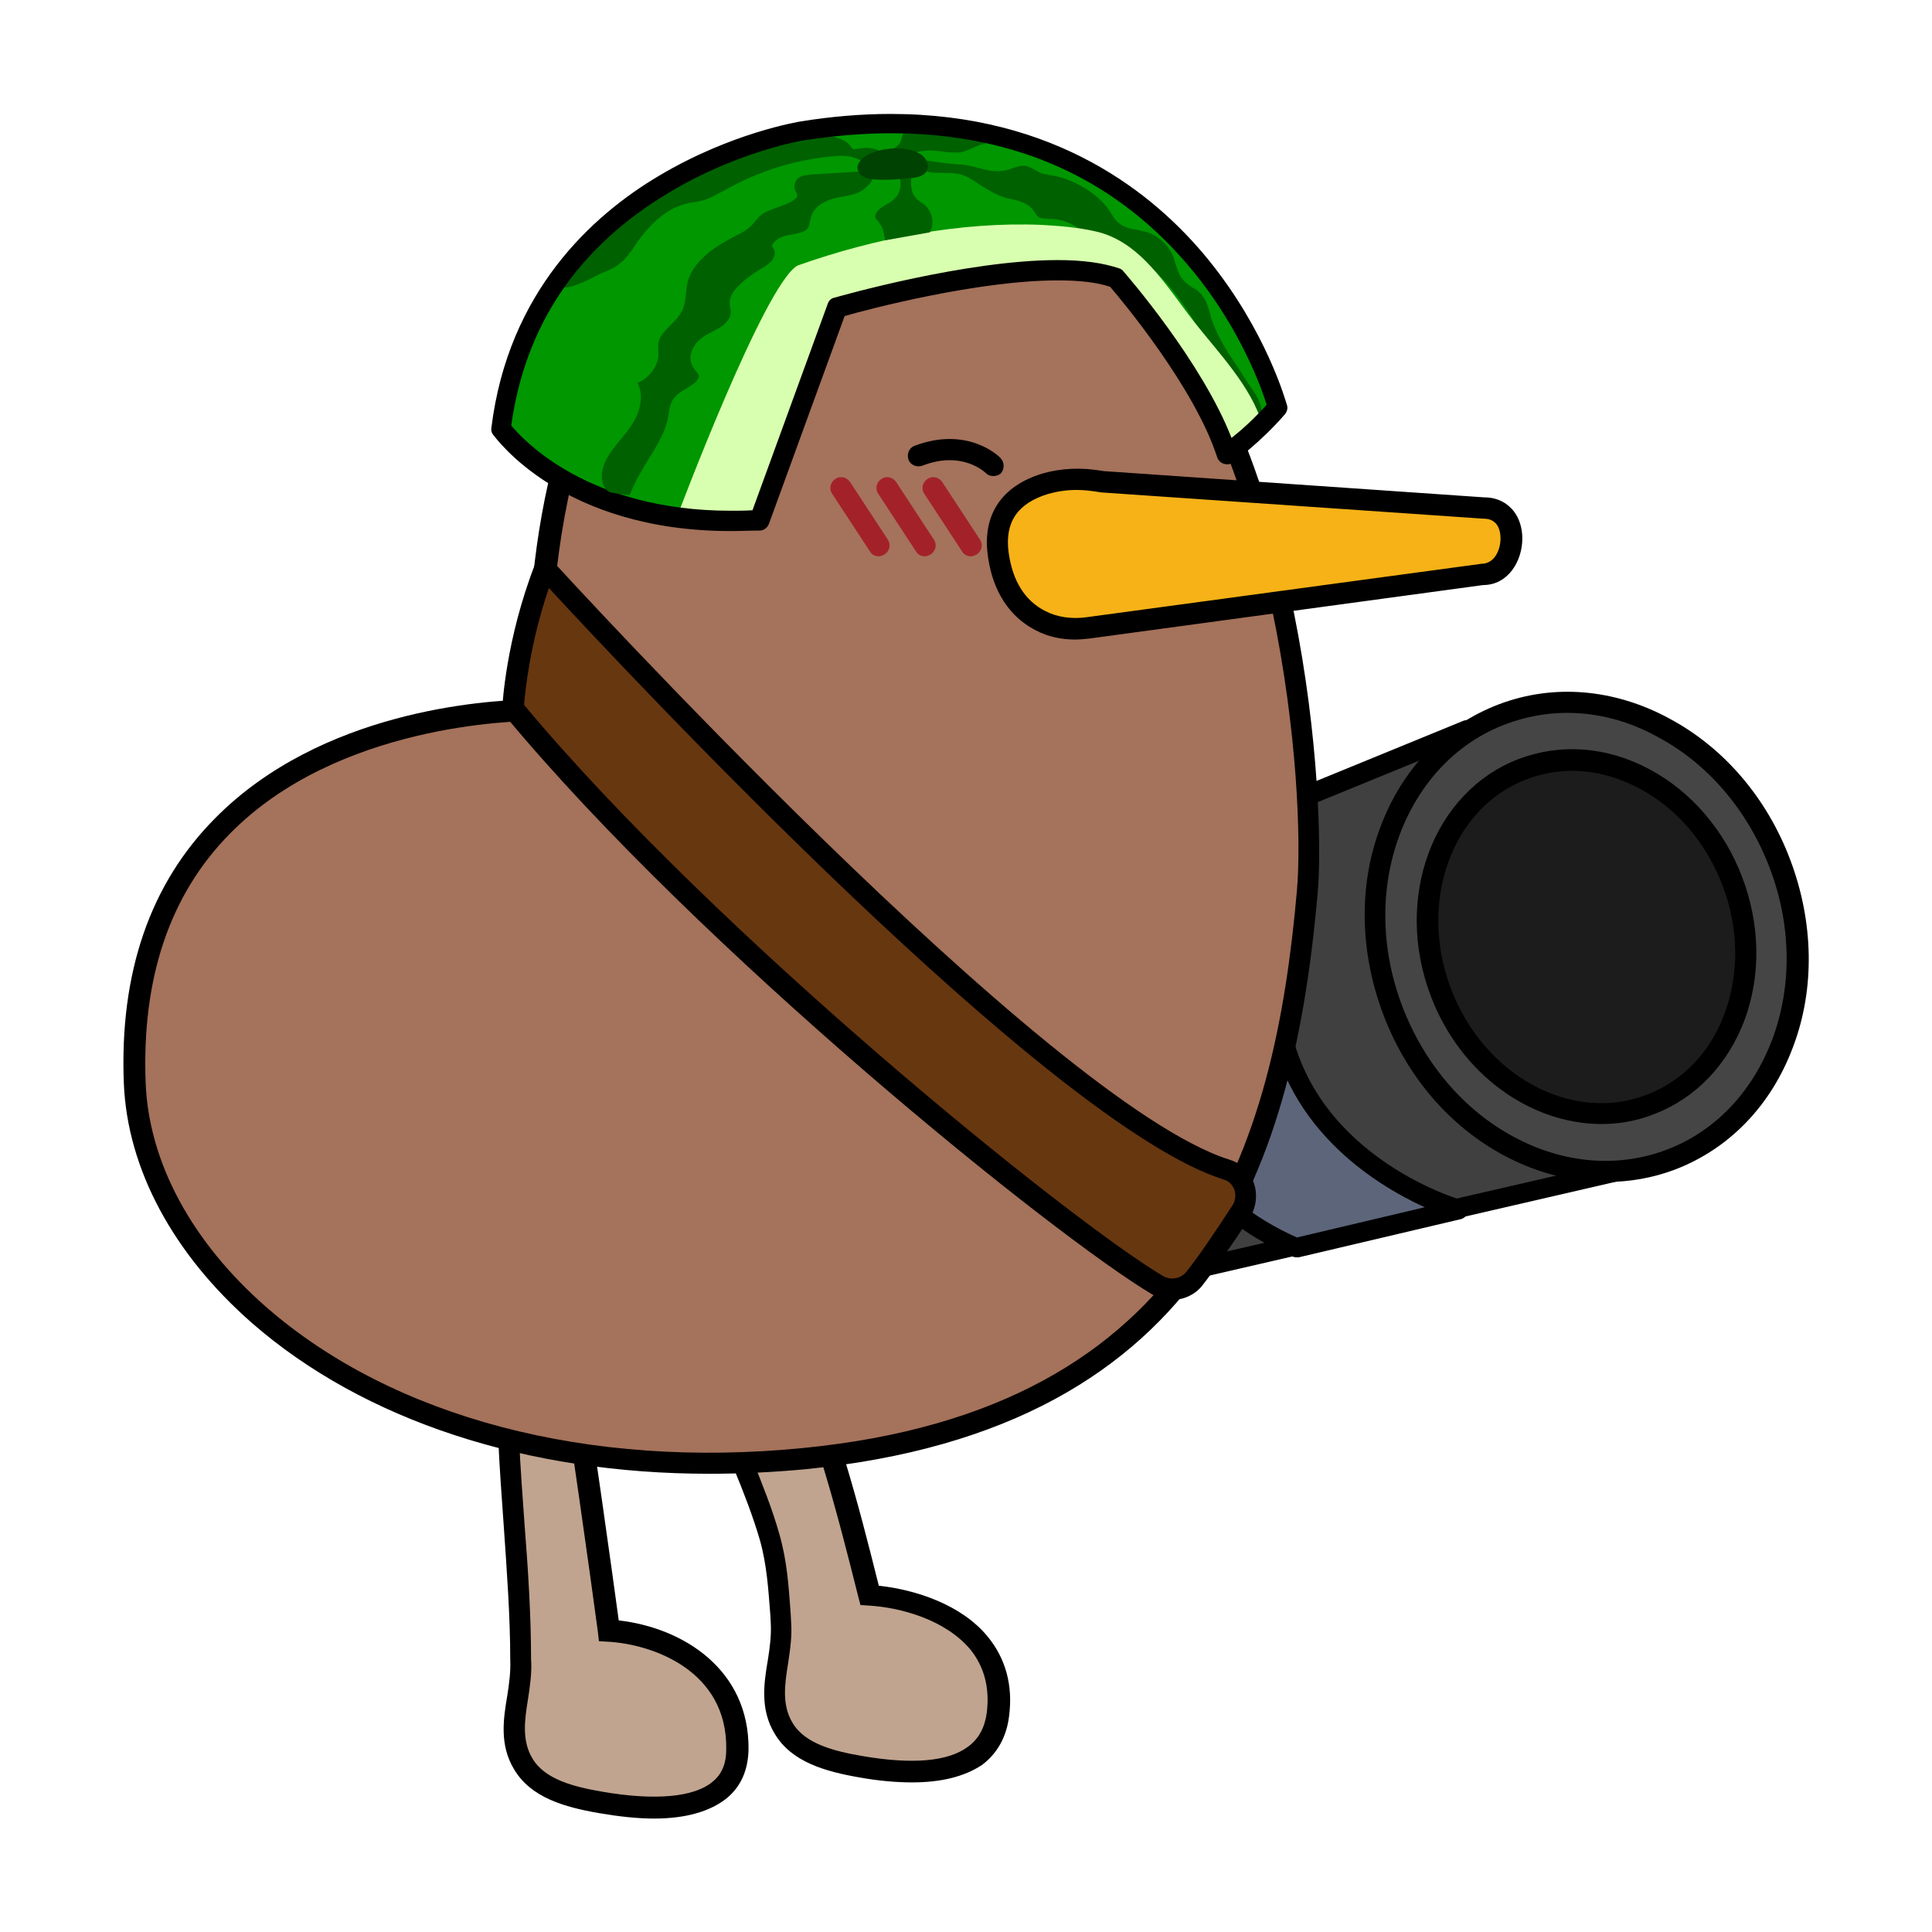 <?xml version="1.0" encoding="utf-8"?>
<!-- Generator: Adobe Illustrator 26.5.0, SVG Export Plug-In . SVG Version: 6.00 Build 0)  -->
<svg version="1.1" id="레이어_1" xmlns="http://www.w3.org/2000/svg" xmlns:xlink="http://www.w3.org/1999/xlink" x="0px"
	 y="0px" viewBox="0 0 390 390" style="enable-background:new 0 0 390 390;" xml:space="preserve">
<g>
	<g>
		<polygon style="fill:#404040;" points="179.3,195.2 197.7,266.2 325.9,236.7 296.1,147.4 		"/>
		<path d="M197.7,268.2c-0.9,0-1.7-0.6-1.9-1.5l-18.3-71c-0.2-1,0.3-2,1.2-2.4l116.7-47.8c0.5-0.2,1.1-0.2,1.6,0s0.9,0.7,1.1,1.2
			l29.8,89.2c0.2,0.5,0.1,1.1-0.2,1.6c-0.3,0.5-0.7,0.8-1.3,1l-128.2,29.6C198,268.2,197.8,268.2,197.7,268.2z M181.7,196.4
			l17.4,67.4l124.2-28.6l-28.4-85.1L181.7,196.4z"/>
	</g>
	<g>
		
			<ellipse transform="matrix(0.935 -0.355 0.355 0.935 -46.264 126.061)" style="fill-rule:evenodd;clip-rule:evenodd;fill:#454545;" cx="320.3" cy="189.1" rx="41.8" ry="48.1"/>
		<path d="M324.2,238.6c-6.9,0-13.9-1.8-20.5-5.3c-11.1-5.9-19.8-16.1-24.5-28.6s-5-25.9-0.6-37.6c4.4-11.9,12.9-20.7,23.9-24.9
			s23.3-3.2,34.4,2.8c11.1,5.9,19.8,16.1,24.5,28.6s5,25.9,0.6,37.6c-4.4,11.9-12.9,20.7-23.9,24.9
			C333.6,237.8,328.9,238.6,324.2,238.6z M316.3,143.9c-4.2,0-8.4,0.8-12.4,2.3c-9.8,3.7-17.4,11.7-21.4,22.4
			c-4,10.8-3.8,23.1,0.6,34.6c4.4,11.5,12.4,20.9,22.5,26.3c10,5.4,21,6.3,30.8,2.6s17.4-11.7,21.4-22.4c4-10.8,3.8-23.1-0.6-34.6
			c-4.4-11.5-12.4-20.9-22.5-26.3C328.8,145.5,322.5,143.9,316.3,143.9z"/>
	</g>
	<g>
		
			<ellipse transform="matrix(0.935 -0.355 0.355 0.935 -46.264 126.061)" style="fill-rule:evenodd;clip-rule:evenodd;fill:#1C1C1C;" cx="320.3" cy="189.1" rx="31.5" ry="36.2"/>
		<path d="M323.3,226.9c-14.3,0-28.5-10-34.5-25.9c-7.5-19.8,0.5-41.2,17.8-47.8c8.5-3.2,17.8-2.5,26.4,2.1
			c8.4,4.5,15.1,12.3,18.7,21.8s3.8,19.7,0.5,28.7c-3.4,9.1-9.9,15.9-18.3,19.1C330.4,226.3,326.8,226.9,323.3,226.9z M317.3,155.6
			c-3.1,0-6.2,0.6-9.1,1.7c-15.1,5.7-22,24.7-15.3,42.3s24.4,27.2,39.5,21.4c7.3-2.8,12.9-8.6,15.8-16.6s2.8-17.1-0.5-25.7l0,0
			c-3.3-8.6-9.2-15.5-16.7-19.5C326.5,156.8,321.9,155.6,317.3,155.6z"/>
	</g>
	<g>
		<path style="fill:#5D657A;" d="M263.9,160.6l-31.5,12.9c0,0-16.9,58.5,29.2,78.3l32.7-7.7c0,0-33.3-9.4-36.5-41
			C257.8,203.1,253.9,181.2,263.9,160.6z"/>
		<path d="M261.6,253.8c-0.3,0-0.5-0.1-0.8-0.2c-19.6-8.4-31-25.1-33.1-48.3c-1.6-17.3,2.6-31.8,2.8-32.4s0.6-1.1,1.2-1.3l31.5-12.9
			c0.8-0.3,1.6-0.1,2.2,0.5s0.7,1.5,0.3,2.2c-9.6,19.8-5.9,41.1-5.9,41.3c0,0,0,0.1,0,0.2c3,29.9,34.7,39.2,35.1,39.3
			c0.9,0.2,1.5,1.1,1.5,2s-0.7,1.7-1.5,1.9l-32.7,7.7C261.9,253.8,261.8,253.8,261.6,253.8z M234.1,175c-0.9,3.4-3.7,16-2.4,30.2
			c2,21.6,12.1,36.6,30.1,44.6l25.8-6.1c-10.1-4.6-29.3-16.4-31.8-40.3c-0.3-1.6-3.2-20.1,4.2-39.1L234.1,175z"/>
	</g>
</g>
<g>
	<path style="fill-rule:evenodd;clip-rule:evenodd;fill:#C0A48F;" d="M143.3,275c-0.9-4.9-0.2-11.4,4.5-12.9c4.9-1.5,9,3.9,11.2,8.6
		c7.5,16.3,12,33.9,16.4,51.3c11,0.7,28.1,7,25.9,24c-1.8,14.3-20,12-27.5,10.7c-5.9-1-12.5-2.6-15.6-7.8c-4-6.6-0.1-14.1-0.6-21.2
		c-0.4-6.1-0.7-11.6-2.4-17.5C151.9,298.3,145.6,287.3,143.3,275z"/>
	<path d="M184.1,359.8c-3.1,0-6.7-0.3-10.6-1c-6.9-1.2-13.7-3.1-17.1-8.8c-3-4.9-2.2-10.2-1.4-14.9c0.4-2.5,0.7-4.9,0.6-7.2
		l-0.1-1.9c-0.4-5.2-0.7-10.1-2.1-15.1c-1.4-4.8-3.3-9.7-5.2-14.3c-2.7-6.7-5.5-13.7-6.8-21.1l0,0c-1.2-6.4,0.2-13.6,6.1-15.3
		c5.1-1.5,10.3,2.1,13.8,9.7c7.4,16.1,11.9,33.4,16.1,50.2c7.4,0.8,16.7,3.8,22,10.3c3.6,4.4,5.1,9.8,4.3,16
		c-0.5,4.2-2.4,7.6-5.5,9.9C194.7,358.6,190.1,359.8,184.1,359.8z M145.4,274.6c1.3,7,4,13.7,6.6,20.3c1.9,4.8,3.9,9.7,5.3,14.7
		c1.6,5.5,1.9,10.6,2.3,16l0.1,1.9c0.2,2.8-0.2,5.5-0.6,8.2c-0.7,4.3-1.3,8.5,0.9,12.1c2.5,4.2,8.3,5.7,14.2,6.7
		c10,1.7,17.2,1.1,21.2-1.9c2.2-1.6,3.4-3.9,3.8-6.9c0.6-5-0.5-9.2-3.3-12.7c-4.9-5.9-13.8-8.5-20.6-8.9l-1.6-0.1l-0.4-1.5
		c-4.3-17.1-8.8-34.7-16.2-50.9c-1.9-4-5.3-8.4-8.6-7.4C144.8,265.3,144.9,271.5,145.4,274.6L145.4,274.6z"/>
</g>
<path style="fill-rule:evenodd;clip-rule:evenodd;fill:#C0A48F;" d="M102.7,284c0.2-1.6,0.7-3.1,1.5-4.5c1.9-3.2,6.7-4.8,9.4-2.3
	c1.3,1.2,1.8,3.1,2.3,4.9c1,3.9,6.9,47.1,6.9,47.1c11,0.7,26.2,7.4,25.9,24c-0.2,14.4-20,12-27.5,10.7c-5.9-1-12.5-2.6-15.6-7.8
	c-4-6.6-0.1-14.1-0.6-21.2c0-14.7-1.8-29.8-2.4-44.7C102.5,288.2,102.4,286,102.7,284z"/>
<path d="M132,367.1c-3.3,0-7-0.4-11.1-1.1c-6.9-1.2-13.7-3.1-17.1-8.8c-3-4.9-2.2-10.2-1.4-14.9c0.4-2.5,0.7-4.9,0.6-7.2
	c0-8.9-0.7-18.1-1.3-26.9c-0.4-5.9-0.9-11.9-1.1-17.8c-0.1-2.3-0.2-4.5,0.2-6.7l0,0c0.3-2.1,0.9-3.8,1.8-5.3
	c1.5-2.4,4.1-4.1,6.9-4.5c2.2-0.3,4.3,0.3,5.8,1.7c1.8,1.7,2.4,4.2,2.9,5.9c0.9,3.5,5.6,37.5,6.7,45.6c13.1,1.5,26.4,10,26.2,26.1
	c-0.1,4.1-1.5,7.4-4.4,9.8C143.3,365.7,138.4,367.1,132,367.1z M104.9,284.3c-0.3,1.8-0.2,3.8-0.1,5.9c0.2,5.9,0.7,11.9,1.1,17.7
	c0.7,8.9,1.3,18.1,1.3,27c0.2,2.6-0.2,5.4-0.6,8c-0.7,4.3-1.3,8.5,0.9,12.1c2.5,4.2,8.3,5.7,14.2,6.7c10.5,1.8,18.4,1.1,22.1-2
	c1.9-1.5,2.8-3.7,2.8-6.5c0.3-16-14.9-21.3-23.9-21.8l-1.8-0.1l-0.2-1.8c-1.6-12-6.1-43.8-6.8-46.9c-0.4-1.7-0.8-3-1.6-3.8
	c-0.7-0.7-1.7-0.7-2.3-0.6c-1.5,0.2-3,1.2-3.8,2.5C105.5,281.6,105.1,282.8,104.9,284.3L104.9,284.3z"/>
<g>
	<path style="fill:#A5725B;" d="M109.1,143.3c0,0-84.9-2.3-81.9,75.2c1.6,41.1,54.3,83.7,135,75.8c81.2-8,97-62.2,101.6-114.5
		c2.1-23.4-5.5-148.5-84.9-145.5C101.3,37.4,109.1,143.3,109.1,143.3z"/>
	<path d="M143.2,297.5c-36.8,0-69.7-10.7-92.3-30.4c-16-14-25.2-31.2-25.9-48.4c-0.9-22.3,5.3-40.3,18.4-53.5
		c21.4-21.7,54.3-23.8,63.4-24c-0.5-11.2-0.9-59,24.7-87.6c11.9-13.3,27.8-20.5,47.3-21.2c19.9-0.7,36.8,6.2,50.5,20.6
		c18.5,19.5,27.6,49.2,31.9,70.7c5,24.8,5.6,47.4,4.8,56.5c-4.7,53-20.7,108.3-103.6,116.4C155.9,297.2,149.5,297.5,143.2,297.5z
		 M108.5,145.5c-4.8,0-40.4,0.8-62,22.7c-12.2,12.3-17.9,29.2-17.1,50.3c0.6,16.1,9.3,32.2,24.4,45.4c25.6,22.3,65,32.7,108.3,28.4
		c79.7-7.8,95.2-61.3,99.7-112.5c1.8-20.3-3.4-90.1-35.5-123.9c-12.8-13.5-28.7-19.9-47.2-19.2c-18.2,0.7-33.1,7.4-44.2,19.8
		c-27.3,30.5-23.6,86.2-23.5,86.8l0.2,2.4l-2.4-0.1C109,145.5,108.8,145.5,108.5,145.5z"/>
</g>
<g>
	<path style="fill-rule:evenodd;clip-rule:evenodd;fill:#673710;" d="M103.6,143c0,0,0.6-13.4,6.5-28.4c0,0,99.9,109.6,137.6,121.4
		c3.5,1.1,5,5.4,3,8.5c-2.8,4.3-6.5,9.7-9.5,13.6c-1.8,2.3-5,2.9-7.5,1.4C213.2,247.3,141.7,189,103.6,143z"/>
	<path d="M236.6,262.4c-1.4,0-2.8-0.4-4-1.1c-19.7-11.7-91.3-69.4-130.7-116.9l-0.5-0.6V143c0-0.6,0.7-13.9,6.6-29.1l1.3-3.2
		l2.3,2.6c1,1.1,99.9,109.3,136.6,120.8c2.3,0.7,4.1,2.4,4.9,4.7c0.8,2.3,0.5,4.9-0.8,7c-3.9,5.9-7.1,10.5-9.6,13.7
		C241.3,261.3,239,262.4,236.6,262.4z M105.8,142.3c38.5,46.2,110.1,104.1,129,115.3c1.6,0.9,3.6,0.5,4.7-0.9
		c2.4-3,5.6-7.7,9.3-13.4c0.6-0.9,0.7-2.1,0.4-3.1c-0.4-1-1.1-1.8-2.2-2.1c-35-11-120.4-102.3-136.2-119.4
		C107,129.8,106,139.5,105.8,142.3z"/>
</g>
<g>
	<path style="fill:#F6B217;" d="M299.5,102.5l-77.1-5.3c-3.8-0.7-7.7-0.7-11.4,0.4c-5.1,1.5-10.7,5.3-9.5,14.1
		c1.1,7.9,5,11.7,8.7,13.6c2.9,1.5,6.3,1.8,9.5,1.4l79.8-10.8C306.2,116,307.7,102.5,299.5,102.5z"/>
	<path d="M217,129.1c-2.8,0-5.5-0.6-7.8-1.8c-3.8-1.9-8.6-6.1-9.8-15.2c-1.1-8.2,2.8-14,11-16.5c3.8-1.1,7.9-1.3,12.4-0.5l76.8,5.3
		c3.1,0,4.9,1.5,5.9,2.7c1.2,1.5,1.8,3.5,1.8,5.6c0,4.6-2.9,9.4-7.9,9.4l-79.5,10.8C218.9,129,217.9,129.1,217,129.1z M217.3,98.9
		c-2,0-3.9,0.3-5.7,0.8c-6.2,1.9-8.8,5.7-8,11.8c0.8,5.8,3.3,9.8,7.5,11.9c2.4,1.2,5.2,1.6,8.2,1.2l79.8-10.8c2.5,0,3.8-2.7,3.8-5.1
		c0-1.2-0.3-4-3.4-4h-0.1l-77.1-5.3C220.5,99.1,218.9,98.9,217.3,98.9z"/>
</g>
<path d="M200.5,96.1c-0.6,0-1.1-0.2-1.5-0.6c-0.2-0.2-4.8-4.6-12.8-1.5c-1.1,0.4-2.4-0.1-2.8-1.2c-0.4-1.1,0.1-2.4,1.2-2.8
	c10.8-4.1,17.2,2.2,17.4,2.5c0.8,0.9,0.8,2.2,0,3.1C201.6,95.9,201.1,96.1,200.5,96.1z"/>
<g>
	<path style="fill:#A32229;" d="M196,112.3c-0.7,0-1.4-0.3-1.8-1l-7.6-11.6c-0.7-1-0.4-2.3,0.6-3s2.3-0.4,3,0.6l7.6,11.6
		c0.7,1,0.4,2.3-0.6,3C196.8,112.1,196.4,112.3,196,112.3z"/>
	<path style="fill:#A32229;" d="M186.7,112.3c-0.7,0-1.4-0.3-1.8-1l-7.6-11.6c-0.7-1-0.4-2.3,0.6-3s2.3-0.4,3,0.6l7.6,11.6
		c0.7,1,0.4,2.3-0.6,3C187.5,112.1,187.1,112.3,186.7,112.3z"/>
	<path style="fill:#A32229;" d="M177.4,112.3c-0.7,0-1.4-0.3-1.8-1L168,99.7c-0.7-1-0.4-2.3,0.6-3s2.3-0.4,3,0.6l7.6,11.6
		c0.7,1,0.4,2.3-0.6,3C178.2,112.1,177.8,112.3,177.4,112.3z"/>
</g>
<g>
	<path style="fill:#009700;" d="M179.8,24.9c62.8,0,78.1,57.3,78.1,57.3c-4.9,5.8-10.3,9.4-10.3,9.4c-5.1-15.8-22.3-35.5-22.3-35.5
		c-3.1-1.1-7.2-1.6-11.8-1.6c-18.4,0-44.6,7.5-44.6,7.5l-15.6,43c-2,0.1-4,0.2-5.9,0.2c-33.5,0-46.3-18.7-46.3-18.7
		C107.6,35,162,26.4,162,26.4C168.3,25.4,174.2,24.9,179.8,24.9"/>
	<path style="fill:#006100;" d="M183.3,31.6c0.1,0.3,0.2,0.5,0.3,0.8c0.9,1.3,2.9,2.2,4.3,2.4l0,0c0.8,0.1,1.5,0.1,2.3,0.1
		c1.8,0,3.7,0,5.4,1c0.7,0.4,1.3,0.8,1.9,1.2c1.9,1.2,3.7,2.4,6.1,3l0.6,0.1c1.4,0.3,3,0.7,4.1,1.9c0.2,0.2,0.4,0.5,0.6,0.8
		c0.2,0.3,0.4,0.6,0.6,0.8c0.5,0.4,1.3,0.4,2.2,0.5h0.7c2.1,0.1,4.1,0.9,5.7,2.2c0.2,0.2,0.4,0.3,0.6,0.5c0.4,0.4,0.9,0.8,1.3,1
		c0.7,0.3,1.4,0.4,2.3,0.5c0.5,0.1,0.9,0.1,1.4,0.2c3.2,0.7,6.1,3.1,8.4,5.1c6.4,5.8,11.4,14,15.8,25.6l0.2,0.5
		c0.8,2.1,1.6,4.2,2.9,5.9c1,1.3,1.9-0.4,3.8-0.2c0.2-4.4-1.2-5.6-3.1-8.5c-0.6-0.9-1.2-1.9-1.8-2.8c-2-2.9-4-6-5.2-9.4
		c-0.2-0.4-0.3-0.9-0.4-1.4c-0.5-1.7-1-3.3-2.2-4.4c-0.4-0.4-0.8-0.7-1.3-0.9c-0.7-0.4-1.3-0.9-1.9-1.5c-0.9-1-1.2-2.2-1.6-3.3
		c-0.1-0.4-0.3-0.9-0.4-1.3c-1-2.6-3.3-4.7-6-5.3c-0.4-0.1-0.8-0.2-1.3-0.3c-1.4-0.2-2.8-0.5-3.9-1.5c-0.6-0.5-1-1.2-1.4-1.8
		l-0.3-0.5c-2.3-3.5-6.8-6-10.3-6.9c-0.5-0.1-1-0.2-1.5-0.3c-1-0.2-2-0.3-3.1-1c-2.1-1.2-2.6-1.2-5.1-0.3c-2.6,0.9-4.6,0.3-6.5-0.2
		c-1.1-0.3-2.3-0.6-3.6-0.7C193.8,33.3,186.6,32.6,183.3,31.6z"/>
	<path style="fill:#D8FFAF;" d="M153.3,105c0,0-13.1,0.1-16.7-0.5c0,0,17.7-47.2,24.4-50.9c15.5-5.5,32.9-8.9,49.3-8.2
		c3.6,0.2,7.3,0.5,10.8,1.3c9.2,2,14.4,11.2,19.9,18.2c4.7,6,11.7,13.2,13.8,20.8l-7.2,6.1c0,0-13.1-28.2-22.3-35.5
		c0,0-18.7-5.4-56.3,5.9L153.3,105z"/>
	<path style="fill:#006100;" d="M186.8,24.9c-2.4,0-3.9,0.6-4.4,1.9l0,0c-0.1,0.3-0.2,0.5-0.3,0.8c-0.1,0.6-0.3,1.2-0.8,1.7
		c-0.4,0.5-1,0.7-1.5,0.9c-0.2,0.1-0.4,0.2-0.6,0.3c-0.8,0.4-1.4,1.3-1.6,2.3c1.6,0,3.1-0.6,4.7-1.2c1.5-0.6,3.1-1.1,4.8-1.2
		c1.1-0.1,2.1,0.1,3.2,0.2c1.4,0.2,2.6,0.3,3.9,0.1c0.7-0.2,1.4-0.5,2.1-0.8c0.8-0.4,1.7-0.8,2.6-0.9c-0.1-0.5-0.3-1-0.8-1.4
		c-0.6-0.5-1.5-0.8-2.3-1C192,25.5,189,24.9,186.8,24.9z"/>
	<path style="fill:#006100;" d="M156.5,27.6c-9.4,3.1-13.5,4.3-20.7,8.5c-6.4,3.7-9.8,6.5-16.6,12.6l-0.9,1c-1.2,1.7-6,6-5.5,7.6
		c0.1,0.4,0.4,0.5,0.5,0.6c1.5,0.6,5.1-1.2,7-2.2c0.6-0.3,1.1-0.6,1.5-0.7l0,0c1.2-0.5,2.4-1,3.3-1.8c1.2-0.9,2.1-2.2,3-3.5l0.3-0.5
		c2.2-3.1,5.4-6.8,9.8-8c0.7-0.2,1.3-0.3,2-0.4c0.8-0.1,1.5-0.3,2.2-0.5c1.1-0.4,2.2-1,3.3-1.6l0.6-0.3c6.8-3.9,14.6-6.3,22.4-6.9
		c1.1-0.1,2.2-0.1,3.3,0.2c0.8,0.2,1.6,0.6,2.4,0.9c1.8,0.8,3,1.3,3.7,0.5c0.3-0.3,0.3-0.8,0.3-1.1c-0.1-0.7-0.6-1.4-1.2-1.7
		c-1.2-0.6-2.8-0.5-4.5-0.2c-0.4,0.1-0.7-0.1-0.9-0.4c-0.8-1.4-2.7-1.9-4.4-2.3C164.1,26.7,159.7,27.6,156.5,27.6z"/>
	<path d="M147.5,107.2c-34.1,0-47.4-18.8-48-19.5c-0.3-0.4-0.4-0.9-0.3-1.4c3.4-27.4,20.3-42.8,33.8-50.8
		c14.6-8.7,28.1-10.9,28.7-11c6.2-1,12.3-1.5,18.1-1.5c33.2,0,53.2,16,64.1,29.4c11.8,14.5,15.7,28.8,15.9,29.4
		c0.2,0.6,0,1.3-0.4,1.8c-5.1,5.9-10.4,9.6-10.6,9.8c-0.5,0.4-1.2,0.4-1.8,0.2c-0.6-0.2-1.1-0.7-1.3-1.3
		c-4.5-14-19.2-31.6-21.6-34.4c-2.6-0.9-6.2-1.3-10.6-1.3c-16,0-38.2,5.8-43,7.2l-15.3,42c-0.3,0.7-1,1.3-1.8,1.3
		C151.4,107.1,149.4,107.2,147.5,107.2z M103.2,85.9c2.5,3,15.6,17.2,44.3,17.2c1.5,0,2.9,0,4.4-0.1l15.2-41.7
		c0.2-0.6,0.7-1.1,1.3-1.2c1.1-0.3,26.6-7.6,45.1-7.6c5.2,0,9.3,0.6,12.5,1.7c0.3,0.1,0.6,0.3,0.8,0.6c0.7,0.8,15.8,18.2,21.8,33.6
		c1.8-1.4,4.4-3.7,7.1-6.7c-1.1-3.5-5.3-15.3-14.9-27c-15.1-18.4-35.6-27.8-60.9-27.8c-5.6,0-11.5,0.5-17.5,1.4
		c-0.1,0-13.5,2.2-27.4,10.6C116.6,49.9,106,65.7,103.2,85.9z"/>
	<path style="fill:#006100;" d="M128.7,77.3c1.2,2.3,0.6,5.2-0.4,7.1c-0.8,1.6-1.9,3-3,4.3c-0.5,0.6-1.1,1.3-1.6,2
		c-1.8,2.4-2.5,4.5-2.1,6.5c0.2,0.9,0.6,1.6,1.2,2c0.5,0.3,1.1,0.3,1.6,0.4l2.3,0.3c0.1,0,0.4,0,0.4,0s0.1-0.3,0.2-0.4
		c0.9-2.4,2.3-4.6,3.6-6.8c1.8-2.9,3.5-5.6,4-8.7l0.1-0.6c0.1-0.7,0.2-1.5,0.6-2.3c0.6-1.3,1.8-2,3-2.7c0.8-0.5,1.6-1,2.1-1.6
		c0.2-0.3,0.4-0.6,0.4-0.8c0-0.3-0.3-0.7-0.6-1.1c-0.3-0.3-0.5-0.6-0.7-1c-1-1.7-0.1-3.9,1.3-5.2c0.8-0.8,1.8-1.3,2.8-1.8
		c0.4-0.2,0.9-0.5,1.3-0.7c0.8-0.5,2.2-1.6,2.3-3c0-0.4,0-0.7-0.1-1.1c-0.1-0.6-0.2-1.4,0.1-2.1c0.2-0.7,0.7-1.3,1.1-1.8
		c1.3-1.4,2.7-2.5,4.3-3.5l0.6-0.4c0.9-0.5,1.7-1,2.3-1.7s0.8-1.8,0.3-2.5c-0.3-0.3-0.3-0.7,0-1c1-1.3,2.6-1.6,4-1.8
		c1.3-0.3,2.5-0.5,3-1.3c0.2-0.3,0.3-0.8,0.4-1.3c0.1-0.4,0.2-0.8,0.3-1.2c0.6-1.6,2.2-2.8,4.4-3.4c0.6-0.2,1.3-0.3,1.9-0.4
		c1-0.2,2-0.4,2.9-0.7c1.6-0.7,2.9-2,3.6-3.6c0.2-0.4,0.4-1.1,0.1-1.5c-0.3-0.1-2,0.3-2.7,0.5c-0.6,0.2-1.1,0.3-1.5,0.3l-8.4,0.5
		c-1.2,0.1-2.2,0.2-2.9,0.7c-0.9,0.7-1.1,2.1-0.4,3c0.2,0.3,0.2,0.8-0.1,1.1c-1.1,1-2.5,1.4-3.9,1.9c-1.3,0.5-2.6,0.9-3.5,1.8
		c-0.3,0.3-0.5,0.6-0.8,0.9c-0.3,0.3-0.5,0.7-0.9,1c-0.9,0.9-1.9,1.4-2.9,1.9c-3.9,2-9.1,5.1-10,10c-0.1,0.5-0.1,1-0.2,1.6
		c-0.1,1-0.2,2.1-0.6,3.2c-0.6,1.4-1.6,2.4-2.6,3.4c-1.1,1.1-2.2,2.2-2.4,3.6c-0.1,0.5,0,1,0,1.5c0,0.4,0,0.9,0,1.3
		C132.6,74.2,130.9,76.4,128.7,77.3z"/>
	<path style="fill:#006100;" d="M187.7,46.9c0.2-0.5,0.3-0.6,0.4-1.1c0.4-1.5-0.2-3.3-1.4-4.4c-0.2-0.2-0.4-0.3-0.6-0.4
		c-0.5-0.4-1.1-0.8-1.5-1.4c-0.7-1-0.7-2.2-0.7-3.3c0-0.3,0-0.6,0-0.9c-0.1-1.1-0.8-1.7-1.4-1.7l0,0c-0.6,0-0.9,0.6-0.9,1.4l0,0
		c0,0.3,0,0.7,0.1,1c0.1,0.8,0.2,1.7-0.2,2.6c-0.5,1.4-1.7,2.1-2.8,2.7l-0.5,0.3c-0.9,0.6-1.7,1.5-1.5,2.2c0.1,0.3,0.3,0.5,0.6,0.8
		s0.7,1.2,0.9,1.5l0.5,2.3L187.7,46.9z"/>
	<path style="fill:#004202;" d="M174.6,31.6c-0.9,0.6-1.8,1.7-1.4,2.8c0.4,1.3,1.9,1.7,3.2,1.8c2.4,0.2,4.8,0,7.1-0.2
		c1.5-0.1,3.2-0.4,3.7-1.8c0.3-1-0.2-2.1-1-2.8C183.4,29.2,177.4,29.7,174.6,31.6z"/>
</g>
</svg>

